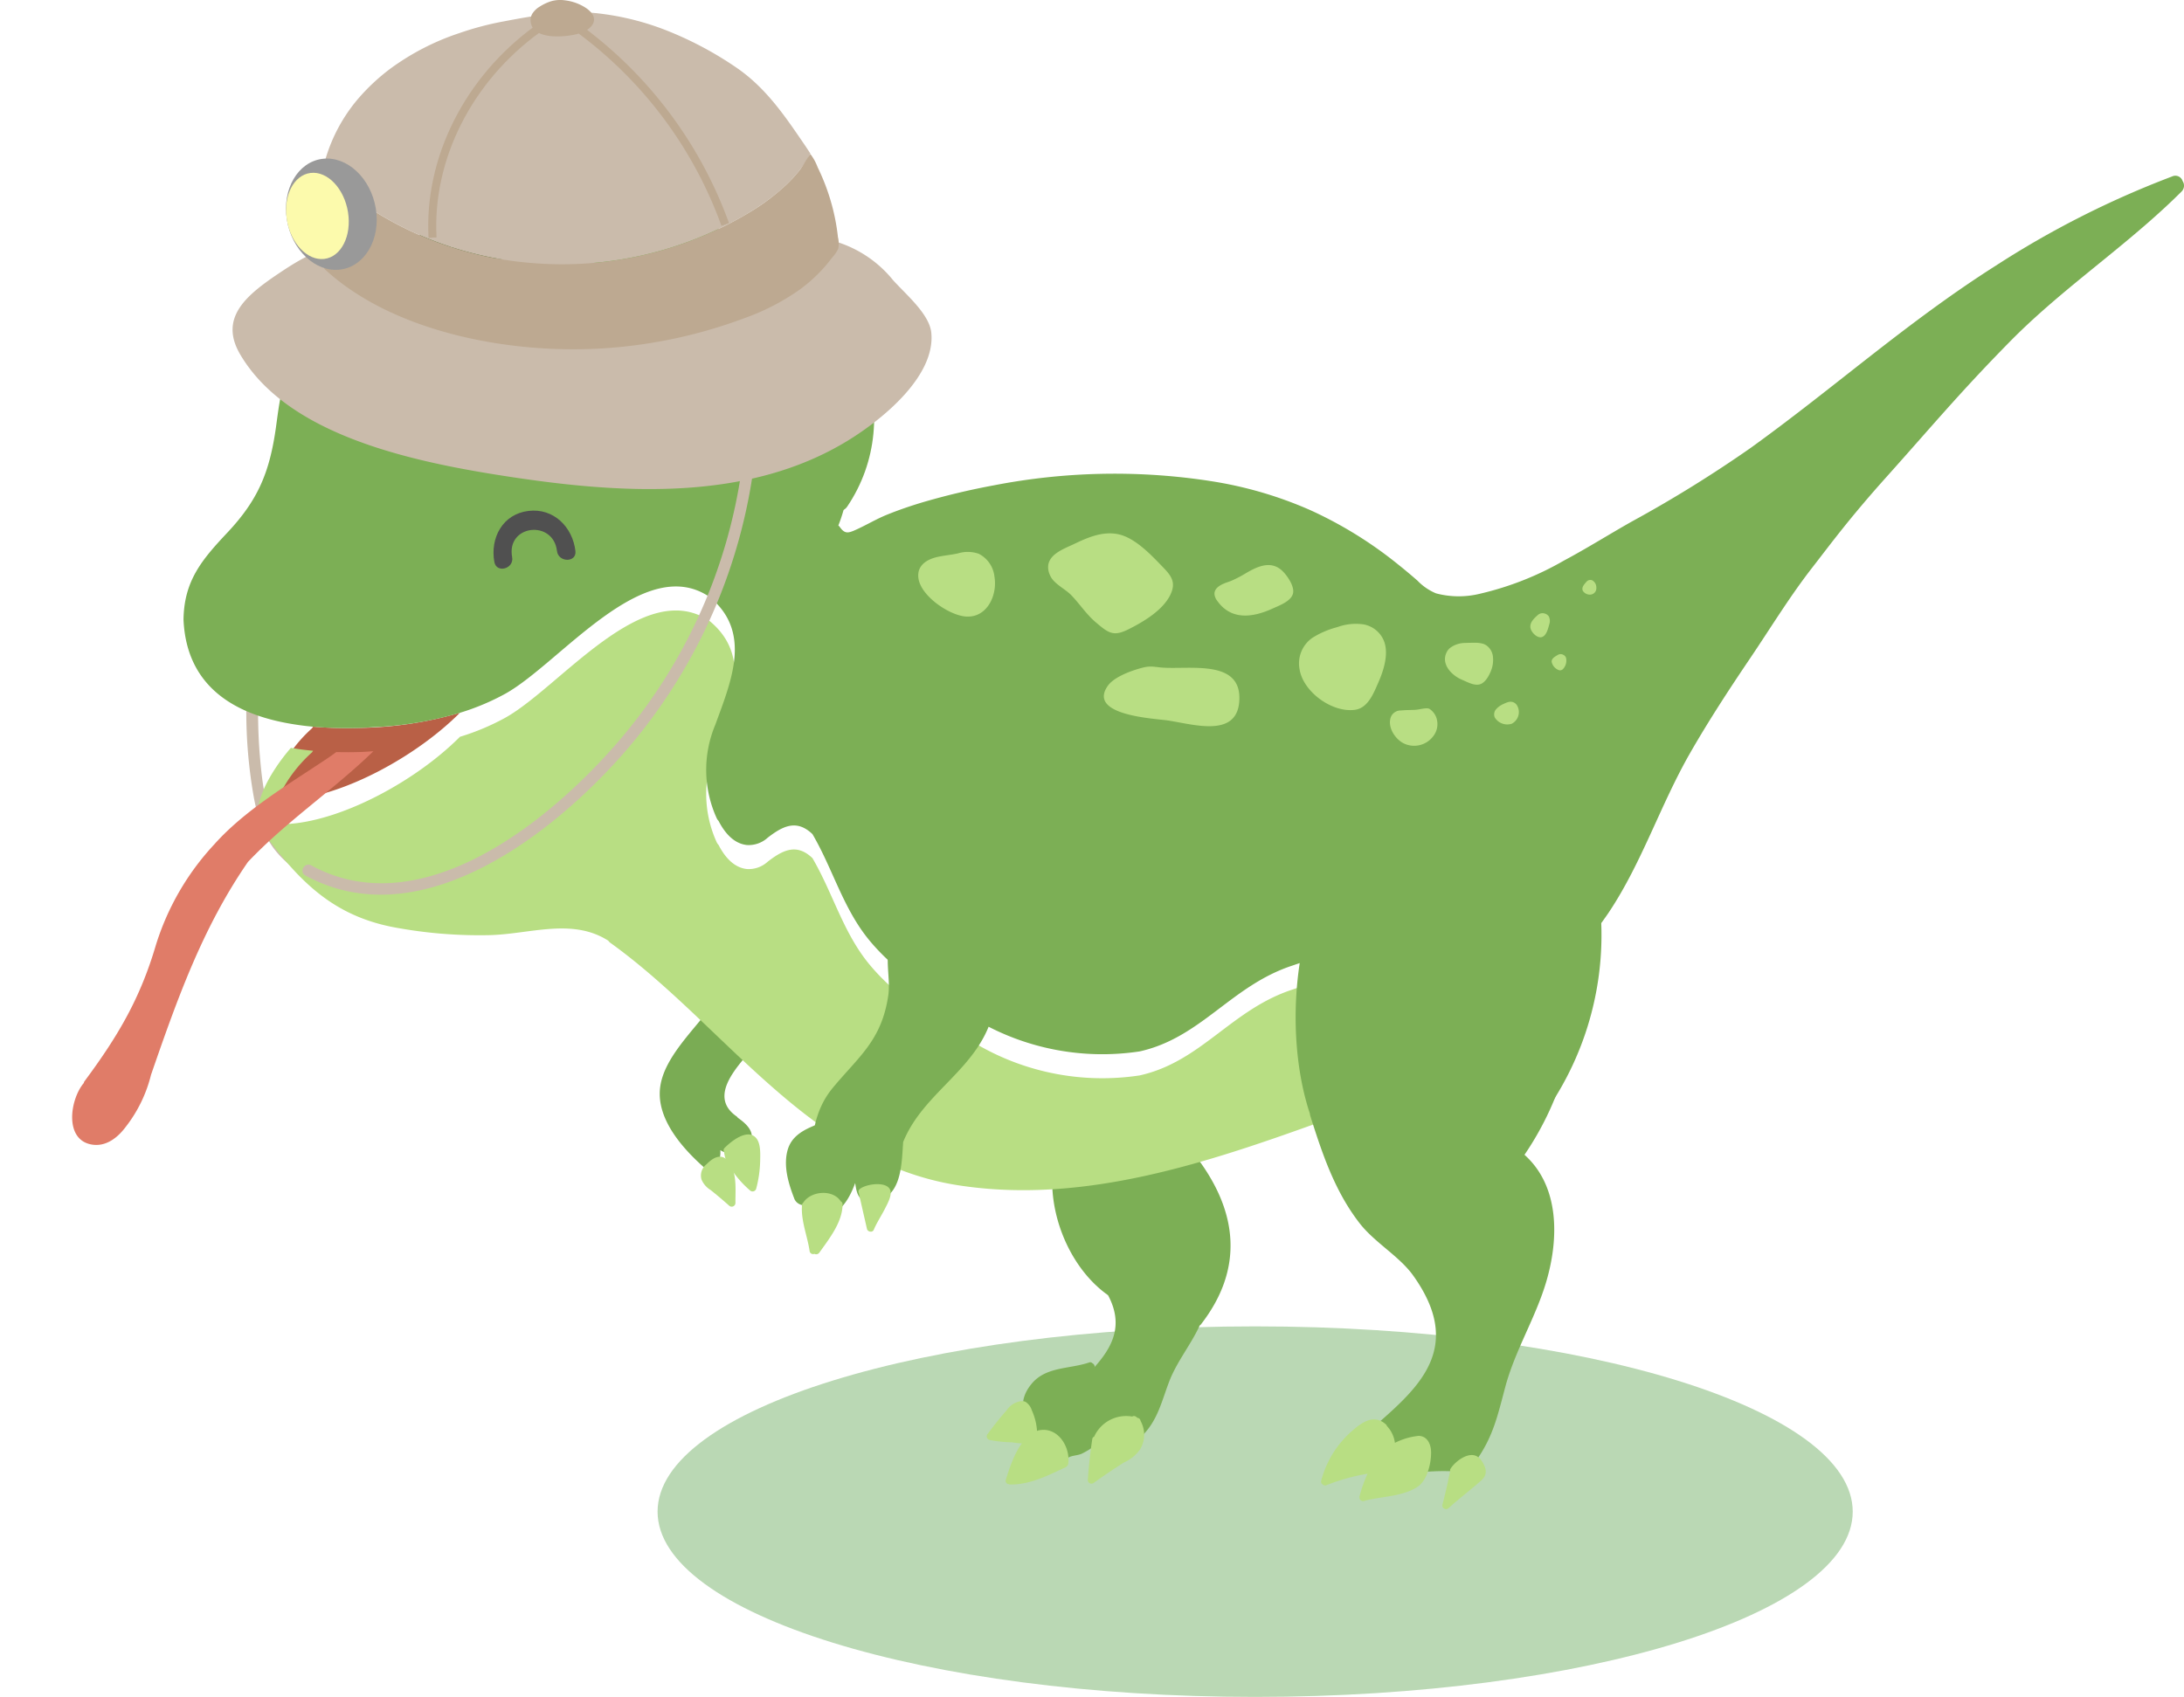 <svg xmlns="http://www.w3.org/2000/svg" xmlns:xlink="http://www.w3.org/1999/xlink" width="272.311" height="211.629" viewBox="0 0 272.311 211.629"><defs><style>.a{fill:#bad8b4;}.b{fill:#cabbab;}.c{fill:#7aac54;}.d{fill:#b8de83;}.e{fill:#7caf55;}.f{fill:#b96046;}.g,.l{fill:none;}.h{fill:#4a6f2e;}.i{fill:#e07c68;}.j{fill:#505050;}.k{fill:#bda991;}.l{stroke:#bda991;stroke-miterlimit:10;}.m{fill:#999;}.n{fill:#fcfaac;}.o{filter:url(#m);}.p{filter:url(#k);}.q{filter:url(#i);}.r{filter:url(#g);}.s{filter:url(#e);}.t{filter:url(#c);}.u{filter:url(#a);}</style><filter id="a" x="120.335" y="129.115" width="42.088" height="61.909" filterUnits="userSpaceOnUse"><feOffset dy="1" input="SourceAlpha"/><feGaussianBlur stdDeviation="3" result="b"/><feFlood flood-opacity="0.161"/><feComposite operator="in" in2="b"/><feComposite in="SourceGraphic"/></filter><filter id="c" x="116.381" y="169.327" width="25.84" height="24.814" filterUnits="userSpaceOnUse"><feOffset dy="1" input="SourceAlpha"/><feGaussianBlur stdDeviation="3" result="d"/><feFlood flood-opacity="0.161"/><feComposite operator="in" in2="d"/><feComposite in="SourceGraphic"/></filter><filter id="e" x="23.109" y="67.137" width="178.546" height="90.293" filterUnits="userSpaceOnUse"><feOffset dy="3" input="SourceAlpha"/><feGaussianBlur stdDeviation="3" result="f"/><feFlood flood-opacity="0.161"/><feComposite operator="in" in2="f"/><feComposite in="SourceGraphic"/></filter><filter id="g" x="0" y="84.691" width="55.553" height="67.098" filterUnits="userSpaceOnUse"><feOffset dy="3" input="SourceAlpha"/><feGaussianBlur stdDeviation="3" result="h"/><feFlood flood-opacity="0.161"/><feComposite operator="in" in2="h"/><feComposite in="SourceGraphic"/></filter><filter id="i" x="45.84" y="18.672" width="72.156" height="54.03" filterUnits="userSpaceOnUse"><feOffset dx="3" dy="-6" input="SourceAlpha"/><feGaussianBlur stdDeviation="3" result="j"/><feFlood flood-opacity="0.161"/><feComposite operator="in" in2="j"/><feComposite in="SourceGraphic"/></filter><filter id="k" x="91.225" y="103.509" width="42.549" height="57.636" filterUnits="userSpaceOnUse"><feOffset dy="1" input="SourceAlpha"/><feGaussianBlur stdDeviation="3" result="l"/><feFlood flood-opacity="0.161"/><feComposite operator="in" in2="l"/><feComposite in="SourceGraphic"/></filter><filter id="m" x="155.54" y="84.54" width="53.135" height="66.882" filterUnits="userSpaceOnUse"><feOffset dx="3" dy="-6" input="SourceAlpha"/><feGaussianBlur stdDeviation="3" result="n"/><feFlood flood-opacity="0.161"/><feComposite operator="in" in2="n"/><feComposite in="SourceGraphic"/></filter></defs><g transform="translate(9 21.922)"><path class="a" d="M74.508,0c41.15,0,74.508,10.345,74.508,23.105S115.658,46.211,74.508,46.211,0,35.866,0,23.105,33.359,0,74.508,0Z" transform="translate(72.99 143.496)"/><path class="b" d="M1043.036,293.413c-3.64,10.99-7.305,22.113-8.3,33.716a61.085,61.085,0,0,0,.666,16.337c.839,4.525,2.387,7.419,6.427,9.773a.729.729,0,0,0,.735-1.258c-5.3-3.089-5.968-8.339-6.436-14.05a67.5,67.5,0,0,1,.531-14.916c1.412-10.011,4.615-19.651,7.781-29.214.3-.892-1.11-1.274-1.4-.388Z" transform="translate(-1012.759 -265.979)"/><g transform="translate(73.259 101.604)"><path class="c" d="M82.259,96.52c-.017-.035,0-.072-.031-.1-1.393-1.684-3.43-2.535-5.175-3.78a.462.462,0,0,0-.835-.108c-2.125,3.7-7.091,7.578-7.589,11.929-.471,4.107,3.167,7.944,5.988,10.348a.468.468,0,0,0,.651,0,3.52,3.52,0,0,0,.875-2.594,1.993,1.993,0,0,0,1.642.281,3.176,3.176,0,0,0,2-1.107c.846-1.335-.39-2.471-1.467-3.212a.471.471,0,0,0-.147-.169c-4.511-3.138,2.309-8.206,4.151-10.953A.384.384,0,0,0,82.259,96.52Z" transform="translate(-68.587 -92.303)"/><path class="d" d="M76.972,102.518c-1.081-1.248-3.133.426-3.934,1.237a.4.4,0,0,0-.059.493,3.9,3.9,0,0,0,.844,2.068,12.678,12.678,0,0,0,2.386,2.734.466.466,0,0,0,.768-.2,14.806,14.806,0,0,0,.5-3.463C77.489,104.542,77.575,103.215,76.972,102.518Z" transform="translate(-64.955 -84.115)"/><path class="d" d="M74.771,104.117c-.866-1.035-1.917-.388-2.673.393a1.771,1.771,0,0,0-.643,1.916,2.839,2.839,0,0,0,1.153,1.32q1.172.94,2.294,1.939a.466.466,0,0,0,.785-.325C75.667,107.683,75.94,105.517,74.771,104.117Z" transform="translate(-66.248 -82.849)"/></g><g transform="translate(114.025 115.193)"><path class="e" d="M101.895,117.658a.357.357,0,0,0-.408-.108c-2.471.849-5.418.483-7.219,2.706-1.6,1.976-1.213,3.767.127,5.787a.471.471,0,0,0,.73.064.427.427,0,0,0,.428-.081,46.963,46.963,0,0,0,3.785-4.048,20.013,20.013,0,0,0,2.769-3.7A.441.441,0,0,0,101.895,117.658Z" transform="translate(-88.704 -84.747)"/><g class="u" transform="matrix(1, 0, 0, 1, -123.02, -137.12)"><path class="e" d="M114.016,105.861c-3.019-3.967-9.692-7.982-14.17-5.291a.9.9,0,0,0-1.186.278c-5.146,6.443-2.167,17.667,4.353,22.27,3.965,7.453-5.71,10.883-8.162,16.569-.007.018,0,.037-.011.055-.987.489-.844,2.258.46,2.173.6-.039.86.489,1.132.95a1.081,1.081,0,0,0,.136.151.953.953,0,0,0,1.48.37c.377-.278,1.184-.281,1.653-.491a9.335,9.335,0,0,0,1.8-1.123c.015-.013.02-.029.037-.042a1.188,1.188,0,0,0,.369-.357c.347-.518,1.232-.366,1.761-.366a12.361,12.361,0,0,1,2.34-.092,1.132,1.132,0,0,0,.664-.074,1.028,1.028,0,0,0,.722-.329c1.814-1.877,2.316-4.19,3.217-6.565.963-2.546,2.719-4.629,3.827-7.052a1.108,1.108,0,0,0,.136-.116C119.911,119.923,119.284,112.784,114.016,105.861Z" transform="translate(35.14 37.42)"/></g><path class="d" d="M104.2,121.782a.422.422,0,0,0-.281-.358c-.037-.013-.072-.015-.108-.026a1.884,1.884,0,0,0-.233-.175.412.412,0,0,0-.421.015,4.378,4.378,0,0,0-4.748,2.517.342.342,0,0,0-.23.292q-.378,2.54-.559,5.1a.461.461,0,0,0,.691.4c1.25-.9,2.519-1.761,3.82-2.581a4.835,4.835,0,0,0,2.044-1.688A3.548,3.548,0,0,0,104.2,121.782Z" transform="translate(-85.015 -81.689)"/><path class="d" d="M96.4,121.334a1.955,1.955,0,0,0-.783-1.07l-.013-.011-.011,0a.952.952,0,0,0-.577-.081,2.607,2.607,0,0,0-1.756,1.121c-.857.972-1.658,1.991-2.427,3.035a.461.461,0,0,0,.274.675,15.61,15.61,0,0,0,2.824.3,10.619,10.619,0,0,0,2.769.1.458.458,0,0,0,.322-.322A7.371,7.371,0,0,0,96.4,121.334Z" transform="translate(-90.763 -82.539)"/><g class="t" transform="matrix(1, 0, 0, 1, -123.02, -137.12)"><path class="d" d="M96.058,121.659a.373.373,0,0,0-.2.153c-2.156.761-3.212,4.109-3.794,5.984a.412.412,0,0,0,.392.541c.04.011.059.046.107.046,2.541.039,4.767-1.131,7.026-2.184.018-.009.015-.026.031-.037.053-.022.079-.085.118-.134s.068-.072.075-.118c.005-.018.024-.018.026-.039C100.178,123.711,98.514,121.042,96.058,121.659Z" transform="translate(33.34 55.76)"/></g></g><path class="f" d="M44.426,84.31a.516.516,0,0,0-.057.017l-.011,0c-1.579-.138-2.03-.393-1.734-2.024a8.881,8.881,0,0,1,.893-2.508,17.609,17.609,0,0,1,3.528-4.37A1.01,1.01,0,0,0,47.2,75.2a49.607,49.607,0,0,0,5.9.153,46.849,46.849,0,0,0,12.418-1.892C60.078,78.913,51.14,83.746,44.426,84.31Z" transform="translate(-17.166 -6.495)"/><path class="g" d="M43.518,79.791a8.881,8.881,0,0,0-.893,2.508c-.3,1.631.154,1.886,1.734,2.024l.011,0a.516.516,0,0,1,.057-.017c6.714-.564,15.652-5.4,21.092-10.848A46.849,46.849,0,0,1,53.1,75.354a49.607,49.607,0,0,1-5.9-.153,1.01,1.01,0,0,1-.153.221A17.609,17.609,0,0,0,43.518,79.791Z" transform="translate(-17.166 -6.495)"/><g class="s" transform="matrix(1, 0, 0, 1, -9, -21.92)"><path class="d" d="M200.834,114.295c-.86-.1-1.712-.21-2.531-.357a73.634,73.634,0,0,1-8.561-2.223,31.012,31.012,0,0,0-19.338.438c-7.664,2.48-11.405,9.015-19.108,10.725a31.049,31.049,0,0,1-20.281-3.868c-4.829-2.69-9.769-5.609-13.359-9.911-3.32-3.978-4.578-8.911-7.155-13.319-1.991-1.906-3.726-.984-5.576.439a3.516,3.516,0,0,1-2.588.921c-1.675-.173-2.807-1.574-3.546-3.011a1.2,1.2,0,0,1-.252-.381,14.538,14.538,0,0,1-.156-11.6c2-5.488,4.6-11.543-.693-15.933C89.46,60.6,79.024,74.468,72.205,78.268a29.509,29.509,0,0,1-5.655,2.377C61.111,86.1,52.173,90.929,45.459,91.494a.518.518,0,0,0-.057.017l-.011,0c-1.579-.138-2.03-.393-1.734-2.024a8.881,8.881,0,0,1,.893-2.508,17.609,17.609,0,0,1,3.528-4.37,1.011,1.011,0,0,0,.153-.221c-.932-.083-1.853-.206-2.761-.36-2.561,2.929-5.706,8.164-3.305,10.561a1.076,1.076,0,0,0,.2.445c4.348,5.864,8.565,9.953,15.924,11.363a57.7,57.7,0,0,0,11.87.987c5.043-.1,10.343-2.2,14.878.686a1.163,1.163,0,0,0,.226.243c14.31,10.271,24.8,27.364,43.382,30.261,17.92,2.794,35.572-4.482,52.112-10.392,7.616-2.866,14.979-6.589,21.1-11.826a1.079,1.079,0,0,1-.353.039C201.27,114.367,201.06,114.322,200.834,114.295Z" transform="translate(-9.2 8.24)"/></g><path class="h" d="M62.749,53.732a42.752,42.752,0,0,1,4-2.588c.408-.233.822-.45,1.237-.669a8.965,8.965,0,0,1,2.156-3.327A11.508,11.508,0,0,1,74.9,44.014a.455.455,0,0,0,.336-.6c0-.015-.013-.024-.017-.039a.485.485,0,0,0-.489-.333,7.4,7.4,0,0,0-4.688-.072,32.607,32.607,0,0,0-3.429.952A9.136,9.136,0,0,1,70.4,41.565a.527.527,0,0,0,.2-.116.463.463,0,0,0,.044-.061.481.481,0,0,0,.1-.285l0-.02a.553.553,0,0,0-.116-.333l-.006-.006a.431.431,0,0,0-.347-.162l-.011,0a17.141,17.141,0,0,0-6.238.868,19.734,19.734,0,0,0-4.015,2.23,10.943,10.943,0,0,1,2.6-2.84.5.5,0,0,0,.208-.381c.107-.307-.011-.68-.415-.636-6.624.732-11.436,6.366-14.624,11.795a.516.516,0,0,0-.066.217C52.713,50.013,58.714,50.54,62.749,53.732Z" transform="translate(-12.82 -34.702)"/><g class="r" transform="matrix(1, 0, 0, 1, -9, -21.92)"><path class="i" d="M61.667,74.541c-.311.232-.693.511-1.206.853-4.767,3.19-10.174,6.359-14.023,10.679a32.568,32.568,0,0,0-7.28,12.6c-1.965,6.662-4.736,11.335-8.885,16.928a.4.4,0,0,0-.079.206c-1.741,2.053-2.48,7.126,1.018,7.688,1.754.281,3.19-.86,4.179-2.178a17.239,17.239,0,0,0,3.18-6.528c3.241-9.354,6.394-18.31,12.085-26.546,4.868-5.135,10.629-8.938,15.633-13.8-.54.029-1.081.074-1.62.09C63.682,74.563,62.676,74.567,61.667,74.541Z" transform="translate(-19.74 16.25)"/></g><path class="e" d="M285.545,37.69a.946.946,0,0,0-1.318-.566.975.975,0,0,0-.094.035,116.021,116.021,0,0,0-21.88,11.084c-11.078,7.043-19.9,15.034-30.5,22.684A157.367,157.367,0,0,1,216.9,80.138c-2.853,1.609-5.624,3.357-8.517,4.9a38.166,38.166,0,0,1-10.359,4.1,11.092,11.092,0,0,1-5.557-.022,6.822,6.822,0,0,1-2.314-1.581q-1.257-1.1-2.566-2.142a50.952,50.952,0,0,0-10.773-6.644A49.334,49.334,0,0,0,164.282,75.1c-.186-.029-.37-.059-.555-.086a78.753,78.753,0,0,0-26.4.627,89.478,89.478,0,0,0-8.982,2.145c-1.452.439-2.89.93-4.3,1.5-1.353.544-2.579,1.291-3.907,1.89-1.017.461-1.412.539-2.059-.392a1.226,1.226,0,0,0-.142-.136,19.652,19.652,0,0,0,1.046-3.622c1.908-9.922-3.9-20.669-13.4-25.274-9.618-4.66-19.5-3.414-28.015,1.063-.415.219-.829.436-1.237.669a42.753,42.753,0,0,0-4,2.588c-4.035-3.191-10.036-3.719-15.025-1.9A13.549,13.549,0,0,0,49.747,60.5c-1.27,2.454-1.552,5.168-1.927,7.859-.783,5.631-2.221,9.093-6.072,13.188-3.2,3.4-5.385,6.013-5.46,10.824.358,8.37,6.372,11.824,13.391,13.012.908.154,1.829.278,2.761.36.961.086,1.932.138,2.9.162,1.009.026,2.015.022,3-.009.539-.017,1.079-.061,1.62-.09a44.886,44.886,0,0,0,10.8-1.8,29.507,29.507,0,0,0,5.655-2.377c6.819-3.8,17.255-17.669,25.483-12.054,5.3,4.39,2.693,10.446.693,15.933a14.538,14.538,0,0,0,.156,11.6,1.205,1.205,0,0,0,.252.381c.739,1.438,1.871,2.838,3.546,3.011a3.516,3.516,0,0,0,2.588-.921c1.849-1.423,3.585-2.346,5.576-.439,2.577,4.408,3.835,9.341,7.155,13.319,3.59,4.3,8.53,7.221,13.359,9.911a31.048,31.048,0,0,0,20.281,3.868c7.7-1.71,11.444-8.245,19.108-10.725a31.012,31.012,0,0,1,19.338-.438,73.626,73.626,0,0,0,8.561,2.223c.82.147,1.671.256,2.531.357.226.028.436.072.667.1a1.08,1.08,0,0,0,.353-.039c.228-.195.454-.4.678-.6a42.727,42.727,0,0,0,7.247-8.194c4.129-6.181,6.436-13.405,10.12-19.843,2.333-4.072,4.9-8,7.53-11.891,2.559-3.787,4.934-7.7,7.745-11.306,2.186-2.809,4.561-6.065,9.124-11.159,5.984-6.682,9.218-10.609,15.486-16.987,5.993-6.1,13.084-10.944,19.343-16.74.695-.643,1.379-1.3,2.048-1.965A1.037,1.037,0,0,0,285.545,37.69Z" transform="translate(-22.407 -37.035)"/><g class="q" transform="matrix(1, 0, 0, 1, -9, -21.92)"><path class="e" d="M92.382,46.386c-14.654-7.1-29.952-.546-40.027,10.354-1,1.085.618,2.713,1.625,1.625.1-.114.211-.217.318-.329l46.492,19.873c-.6,1.177,1.245,2.2,2.039,1.028C110.476,67.591,104.291,52.156,92.382,46.386Z" transform="translate(-0.2 -9.75)"/></g><g transform="translate(105.488 44.595)"><path class="d" d="M95.62,65.608a3.618,3.618,0,0,0-1.956-2.824,4.155,4.155,0,0,0-2.594-.048c-.866.195-1.754.254-2.616.458-1.309.311-2.489,1.068-2.318,2.576.25,2.215,3.642,4.535,5.692,4.815C94.625,70.965,96.041,68.012,95.62,65.608Z" transform="translate(-86.119 -60.237)"/><path class="d" d="M126.591,68.838a3.666,3.666,0,0,0-1.112-.121c-.37,0-.737,0-1.1.022a3.126,3.126,0,0,0-1.962.671,1.719,1.719,0,0,0-.357.48c-.759,1.519.66,2.916,1.919,3.443.631.265,1.522.774,2.224.563.653-.2,1.1-1.009,1.34-1.583a3.682,3.682,0,0,0,.272-1.962,1.977,1.977,0,0,0-.7-1.232A1.619,1.619,0,0,0,126.591,68.838Z" transform="translate(-56.169 -55.07)"/><path class="d" d="M123.017,73.218a.769.769,0,0,0-.268-.055c-.491-.013-1.046.171-1.552.191-.566.022-1.132.017-1.7.075a1.331,1.331,0,0,0-1.252.772c-.506,1.256.5,2.807,1.609,3.344a2.968,2.968,0,0,0,3.611-.847,2.447,2.447,0,0,0,.529-2A2.155,2.155,0,0,0,123.017,73.218Z" transform="translate(-59.296 -51.341)"/><path class="d" d="M116.784,67.824l-.175.053a10.9,10.9,0,0,0-2.978,1.291,3.882,3.882,0,0,0-1.614,3.976c.471,2.794,4.061,5.414,6.916,5.013,1.618-.228,2.327-2.1,2.9-3.407.671-1.518,1.375-3.708.631-5.335a3.4,3.4,0,0,0-2.517-1.916A6.708,6.708,0,0,0,116.784,67.824Z" transform="translate(-64.462 -56.153)"/><path class="d" d="M105.246,70.373c-.018,0-.028.011-.044.009a3.752,3.752,0,0,0-1.46.039c-1.313.309-3.715,1.123-4.55,2.322-2.568,3.7,5.857,4.063,7.488,4.309,3.318.5,8.879,2.287,8.929-2.767C115.66,69.084,108.456,70.934,105.246,70.373Z" transform="translate(-75.564 -53.717)"/><path class="d" d="M108.489,65.329c-.2.09-.412.171-.625.243-.658.222-1.66.627-1.653,1.463a1.564,1.564,0,0,0,.331.847c1.78,2.542,4.546,2.072,6.945.974.794-.364,2.215-.87,2.5-1.809.261-.857-.6-2.11-1.132-2.693-1.417-1.548-3.1-.844-4.657.064A16.092,16.092,0,0,1,108.489,65.329Z" transform="translate(-69.275 -59.489)"/><path class="d" d="M104.908,73.276c1.91-.949,4.605-2.524,5.412-4.673.564-1.5-.325-2.314-1.348-3.377-1.349-1.4-3.272-3.383-5.263-3.816-1.96-.426-3.839.392-5.57,1.223-1.274.61-3.386,1.313-3.2,3.1a2.684,2.684,0,0,0,.318.971c.487.921,1.844,1.561,2.541,2.281,1.083,1.12,1.875,2.383,3.072,3.4C102.452,73.73,103.066,74.19,104.908,73.276Z" transform="translate(-78.732 -61.292)"/><path class="d" d="M126.327,73a2.619,2.619,0,0,0-.9.647.977.977,0,0,0-.164,1.041,1.834,1.834,0,0,0,2.1.776,1.634,1.634,0,0,0,.673-2.287.933.933,0,0,0-.772-.46,1.271,1.271,0,0,0-.461.081A5.2,5.2,0,0,0,126.327,73Z" transform="translate(-53.371 -51.716)"/><path class="d" d="M129.442,66.756a.88.88,0,0,0-.82.131c-.494.425-1.162,1.029-.945,1.765.142.483.772,1.143,1.316,1.05.632-.108.859-1.075.993-1.585a1.273,1.273,0,0,0-.048-1.006A.867.867,0,0,0,129.442,66.756Z" transform="translate(-51.313 -56.75)"/><path class="d" d="M130.559,69.589a.674.674,0,0,0-.654-.035c-.325.2-.827.419-.825.879a1.409,1.409,0,0,0,.825,1.02.49.49,0,0,0,.557-.072,1.54,1.54,0,0,0,.432-1.344A.608.608,0,0,0,130.559,69.589Z" transform="translate(-50.103 -54.425)"/><path class="d" d="M132.4,64.5a.575.575,0,0,0-.125-.037.631.631,0,0,0-.566.173c-.27.313-.7.728-.487,1.177a1.047,1.047,0,0,0,1.006.461.8.8,0,0,0,.676-.849A1.027,1.027,0,0,0,132.4,64.5Z" transform="translate(-48.353 -58.64)"/></g><g transform="translate(88.996 89.587)"><path class="e" d="M80.917,101.457c-1.583.627-3.094,1.412-3.572,3.184-.542,2.006.13,4.171.847,6.033.368.956,1.967,1.219,2.215,0,.4-1.945.559-4.269,1.4-6.074a1.135,1.135,0,0,0-.05-1.077C82.781,102.825,82.2,100.95,80.917,101.457Z" transform="translate(-77.148 -72.684)"/><g class="p" transform="matrix(1, 0, 0, 1, -98, -111.51)"><path class="e" d="M101.4,88.632c-3.224-4.815-10.49-3.241-12.288,2.331-.658,2.039.092,4.407-.219,6.484-.831,5.567-3.664,7.572-6.875,11.436-3.748,4.506-2.129,9.729-3.62,15.064a1.044,1.044,0,0,0,.066.754.677.677,0,0,0,.026.064,1.184,1.184,0,0,0,.066.116.959.959,0,0,0,.952.52c3-.165,4.364-2.142,5.265-4.6.193,1.384.452,2.449,2.138,2.307,3.69-.309,3.64-4.629,3.844-7.42,2.577-6.4,9.661-9.2,11.271-16.35C102.812,95.867,103.793,91.4,101.4,88.632Z" transform="translate(21.86 25.74)"/></g><g transform="translate(1.982 36.171)"><path class="d" d="M86.044,106.236c-.368-1.241-3.142-.818-3.853-.151a.375.375,0,0,0-.074.472c0,.011-.007.017-.006.026q.507,2.225,1.017,4.451c.081.358.682.48.84.11.406-.956.989-1.811,1.45-2.737C85.7,107.847,86.235,106.88,86.044,106.236Z" transform="translate(-75.006 -105.442)"/><path class="d" d="M83.085,107.1c-.974-1.535-3.686-1.331-4.66.12l-.009.022a.432.432,0,0,0-.167.3c-.171,1.932.686,3.9.952,5.795a.437.437,0,0,0,.592.3.476.476,0,0,0,.61-.145c1.228-1.728,2.894-3.805,2.9-6.019A.379.379,0,0,0,83.085,107.1Z" transform="translate(-78.226 -104.946)"/></g></g><g transform="translate(152.54 77.618)"><path class="e" d="M140.25,123.735a37.987,37.987,0,0,0,6.51-24c-.518-8-2.256-17.81-11.163-19.878-22.005-5.109-27.138,23.671-22.1,38.755a1.22,1.22,0,0,0,.018.178c1.511,4.783,3.059,9.451,6.162,13.461,1.89,2.441,4.973,4.125,6.7,6.55,6.273,8.791.947,13.736-4.493,18.492a1.033,1.033,0,0,0-.316.5,1,1,0,0,0-.393,1.188c.436,1.386.914,2.752,1.438,4.109a1.179,1.179,0,0,0,1.412.8,27.1,27.1,0,0,1,8.547-.6.935.935,0,0,0,1.05-.745,1.249,1.249,0,0,0,.342-.309c2.34-3.158,2.9-5.826,3.884-9.523,1.232-4.625,3.833-8.712,5.155-13.282C144.545,134.1,144.613,127.638,140.25,123.735Z" transform="translate(-111.71 -79.256)"/><g class="o" transform="matrix(1, 0, 0, 1, -161.54, -99.54)"><path class="e" d="M146.763,99.734c-.518-8-2.256-17.81-11.163-19.878-22.3-5.177-27.28,24.45-21.9,39.356a1.2,1.2,0,0,0,2.208.1l19.468,7.239c-.336,1.05,1.013,2.191,1.86,1.2A38.425,38.425,0,0,0,146.763,99.734Z" transform="translate(49.83 20.28)"/></g><path class="d" d="M126.388,124.276a.461.461,0,0,0-.206-.156c-1.077-.91-2.906.445-3.509,1.438a.363.363,0,0,0-.031.224c-.274,1.416-.59,2.818-.96,4.212a.463.463,0,0,0,.768.447c1.325-1.211,2.763-2.287,4.1-3.478C127.482,126.131,127.037,125.17,126.388,124.276Z" transform="translate(-103.372 -41.895)"/><path class="d" d="M125.636,123.452a8.54,8.54,0,0,0-2.987.873,3.779,3.779,0,0,0-1.007-2.107c-.024-.044-.013-.094-.057-.134-1.48-1.39-2.943-.408-4.23.71a12.38,12.38,0,0,0-3.9,6.267.435.435,0,0,0,.059.347,1.631,1.631,0,0,0,.276.211.461.461,0,0,0,.34-.02h0a24.966,24.966,0,0,1,5.032-1.41l.075-.018a17.362,17.362,0,0,0-.98,2.732.36.36,0,0,0-.018.059c-.005.026-.018.057-.024.083s.015.051.013.083a.446.446,0,0,0,.029.176.386.386,0,0,0,.119.173.36.36,0,0,0,.077.053.443.443,0,0,0,.454.011c2.094-.548,4.706-.507,6.552-1.726,1.215-.8,1.693-2.875,1.7-4.236C127.171,124.57,126.748,123.517,125.636,123.452Z" transform="translate(-110.263 -43.923)"/></g><path class="j" d="M59.636,65.552c-.745-4.044,5.127-4.712,5.592-.765.171,1.452,2.471,1.469,2.3,0-.351-2.98-2.7-5.374-5.848-5-3.232.384-4.809,3.379-4.26,6.375.268,1.452,2.482.836,2.217-.612Z" transform="translate(-4.781 -17.991)"/><g transform="translate(19.999 -21.922)"><path class="b" d="M1101.587,304.054a66.248,66.248,0,0,1-15.655,36.764c-8.581,10-24.612,23.025-38.361,15.523-.823-.449-1.559.808-.735,1.258,13.91,7.591,29.881-4.4,38.956-14.423a67.941,67.941,0,0,0,17.252-39.122c.088-.933-1.369-.927-1.457,0Z" transform="translate(-1037.765 -248.417)"/><path class="b" d="M193.668,220.493a14.642,14.642,0,0,0-7-4.766.436.436,0,0,0-.59.432c-.008.008-.016.01-.024.018-2.322,2.635-10.73,1.889-14.214,2.018q-6.223.231-12.454.18a249.35,249.35,0,0,1-25.341-1.43c-2.952-.326-6.256-1.095-9.226-.759-2.791.314-5.314,1.842-7.5,3.3-4.169,2.783-7.792,5.617-5.049,10.279,6.1,10.361,22.254,13.544,34.092,15.323,14.049,2.11,29.441,2.918,41.691-4.6,4.4-2.7,10.918-8.067,10.381-13.442C198.2,224.722,195.289,222.292,193.668,220.493Z" transform="translate(-111.315 -185.552)"/><g transform="translate(10.62 1.532)"><path class="b" d="M151.463,204.838a45.367,45.367,0,0,0,27.96-6.516c2.959-1.869,5.708-4.2,7.21-7.086-.246-.378-.493-.756-.749-1.132-2.409-3.522-4.8-7.1-8.542-9.637a44.064,44.064,0,0,0-8.207-4.416,33.6,33.6,0,0,0-9.2-2.333c-3.862-.385-7.8.312-11.563,1.029a37.4,37.4,0,0,0-5.513,1.458,30.948,30.948,0,0,0-8.642,4.461,25.319,25.319,0,0,0-4.011,3.761,20.52,20.52,0,0,0-4.428,9.031A43.3,43.3,0,0,0,151.463,204.838Z" transform="translate(-125.203 -173.608)"/><path class="k" d="M186.466,199.621c-.515.6-.844,1.369-1.34,2a17.361,17.361,0,0,1-1.695,1.847,26.936,26.936,0,0,1-4.175,3.184,45.367,45.367,0,0,1-27.96,6.516,43.3,43.3,0,0,1-25.691-11.38,27.361,27.361,0,0,0,.217,12.034c0,.011.01.017.014.028s.006.014.009.02a.371.371,0,0,0,.176.206c8.071,7.394,21.574,10.235,32.887,9.857a61.277,61.277,0,0,0,19.366-3.864,28.426,28.426,0,0,0,6.864-3.553,19.344,19.344,0,0,0,2.776-2.473c.435-.471.843-.962,1.224-1.468a4.953,4.953,0,0,0,.789-1.131,3.344,3.344,0,0,0-.032-1.479,25.763,25.763,0,0,0-.648-3.583,26.435,26.435,0,0,0-1.131-3.441q-.342-.844-.745-1.668A6.384,6.384,0,0,0,186.466,199.621Z" transform="translate(-125.037 -181.936)"/></g><path class="k" d="M166.175,172.311a6.078,6.078,0,0,0-2.552-.914,4.18,4.18,0,0,0-1.648.086,5.783,5.783,0,0,0-1.5.69,2.747,2.747,0,0,0-.93.887,1.6,1.6,0,0,0-.191.5,1.667,1.667,0,0,0-.023.175,1.785,1.785,0,0,0,.026.467c.383,2.065,3.96,1.815,5.6,1.44C167.081,175.156,168.194,173.645,166.175,172.311Z" transform="translate(-122.17 -171.354)"/><path class="l" d="M156.6,176.69c-8.63,6.254-13.628,16.192-13.081,26.008" transform="translate(-118.585 -173.062)"/><path class="l" d="M167.478,176.938a52.339,52.339,0,0,1,17.96,24.2" transform="translate(-124.012 -173.142)"/><path class="m" d="M5.457,0C8.543.053,11.1,3.226,11.179,7.088s-2.368,6.951-5.455,6.9S.075,10.761,0,6.9,2.37-.051,5.457,0Z" transform="matrix(0.99, -0.14, 0.14, 0.99, 5.803, 20.573)"/><path class="n" d="M3.738,0C5.858.036,7.624,2.5,7.681,5.493s-1.615,5.4-3.736,5.363S.059,8.361,0,5.363,1.617-.035,3.738,0Z" transform="matrix(0.99, -0.14, 0.14, 0.99, 6.018, 22.093)"/></g></g></svg>